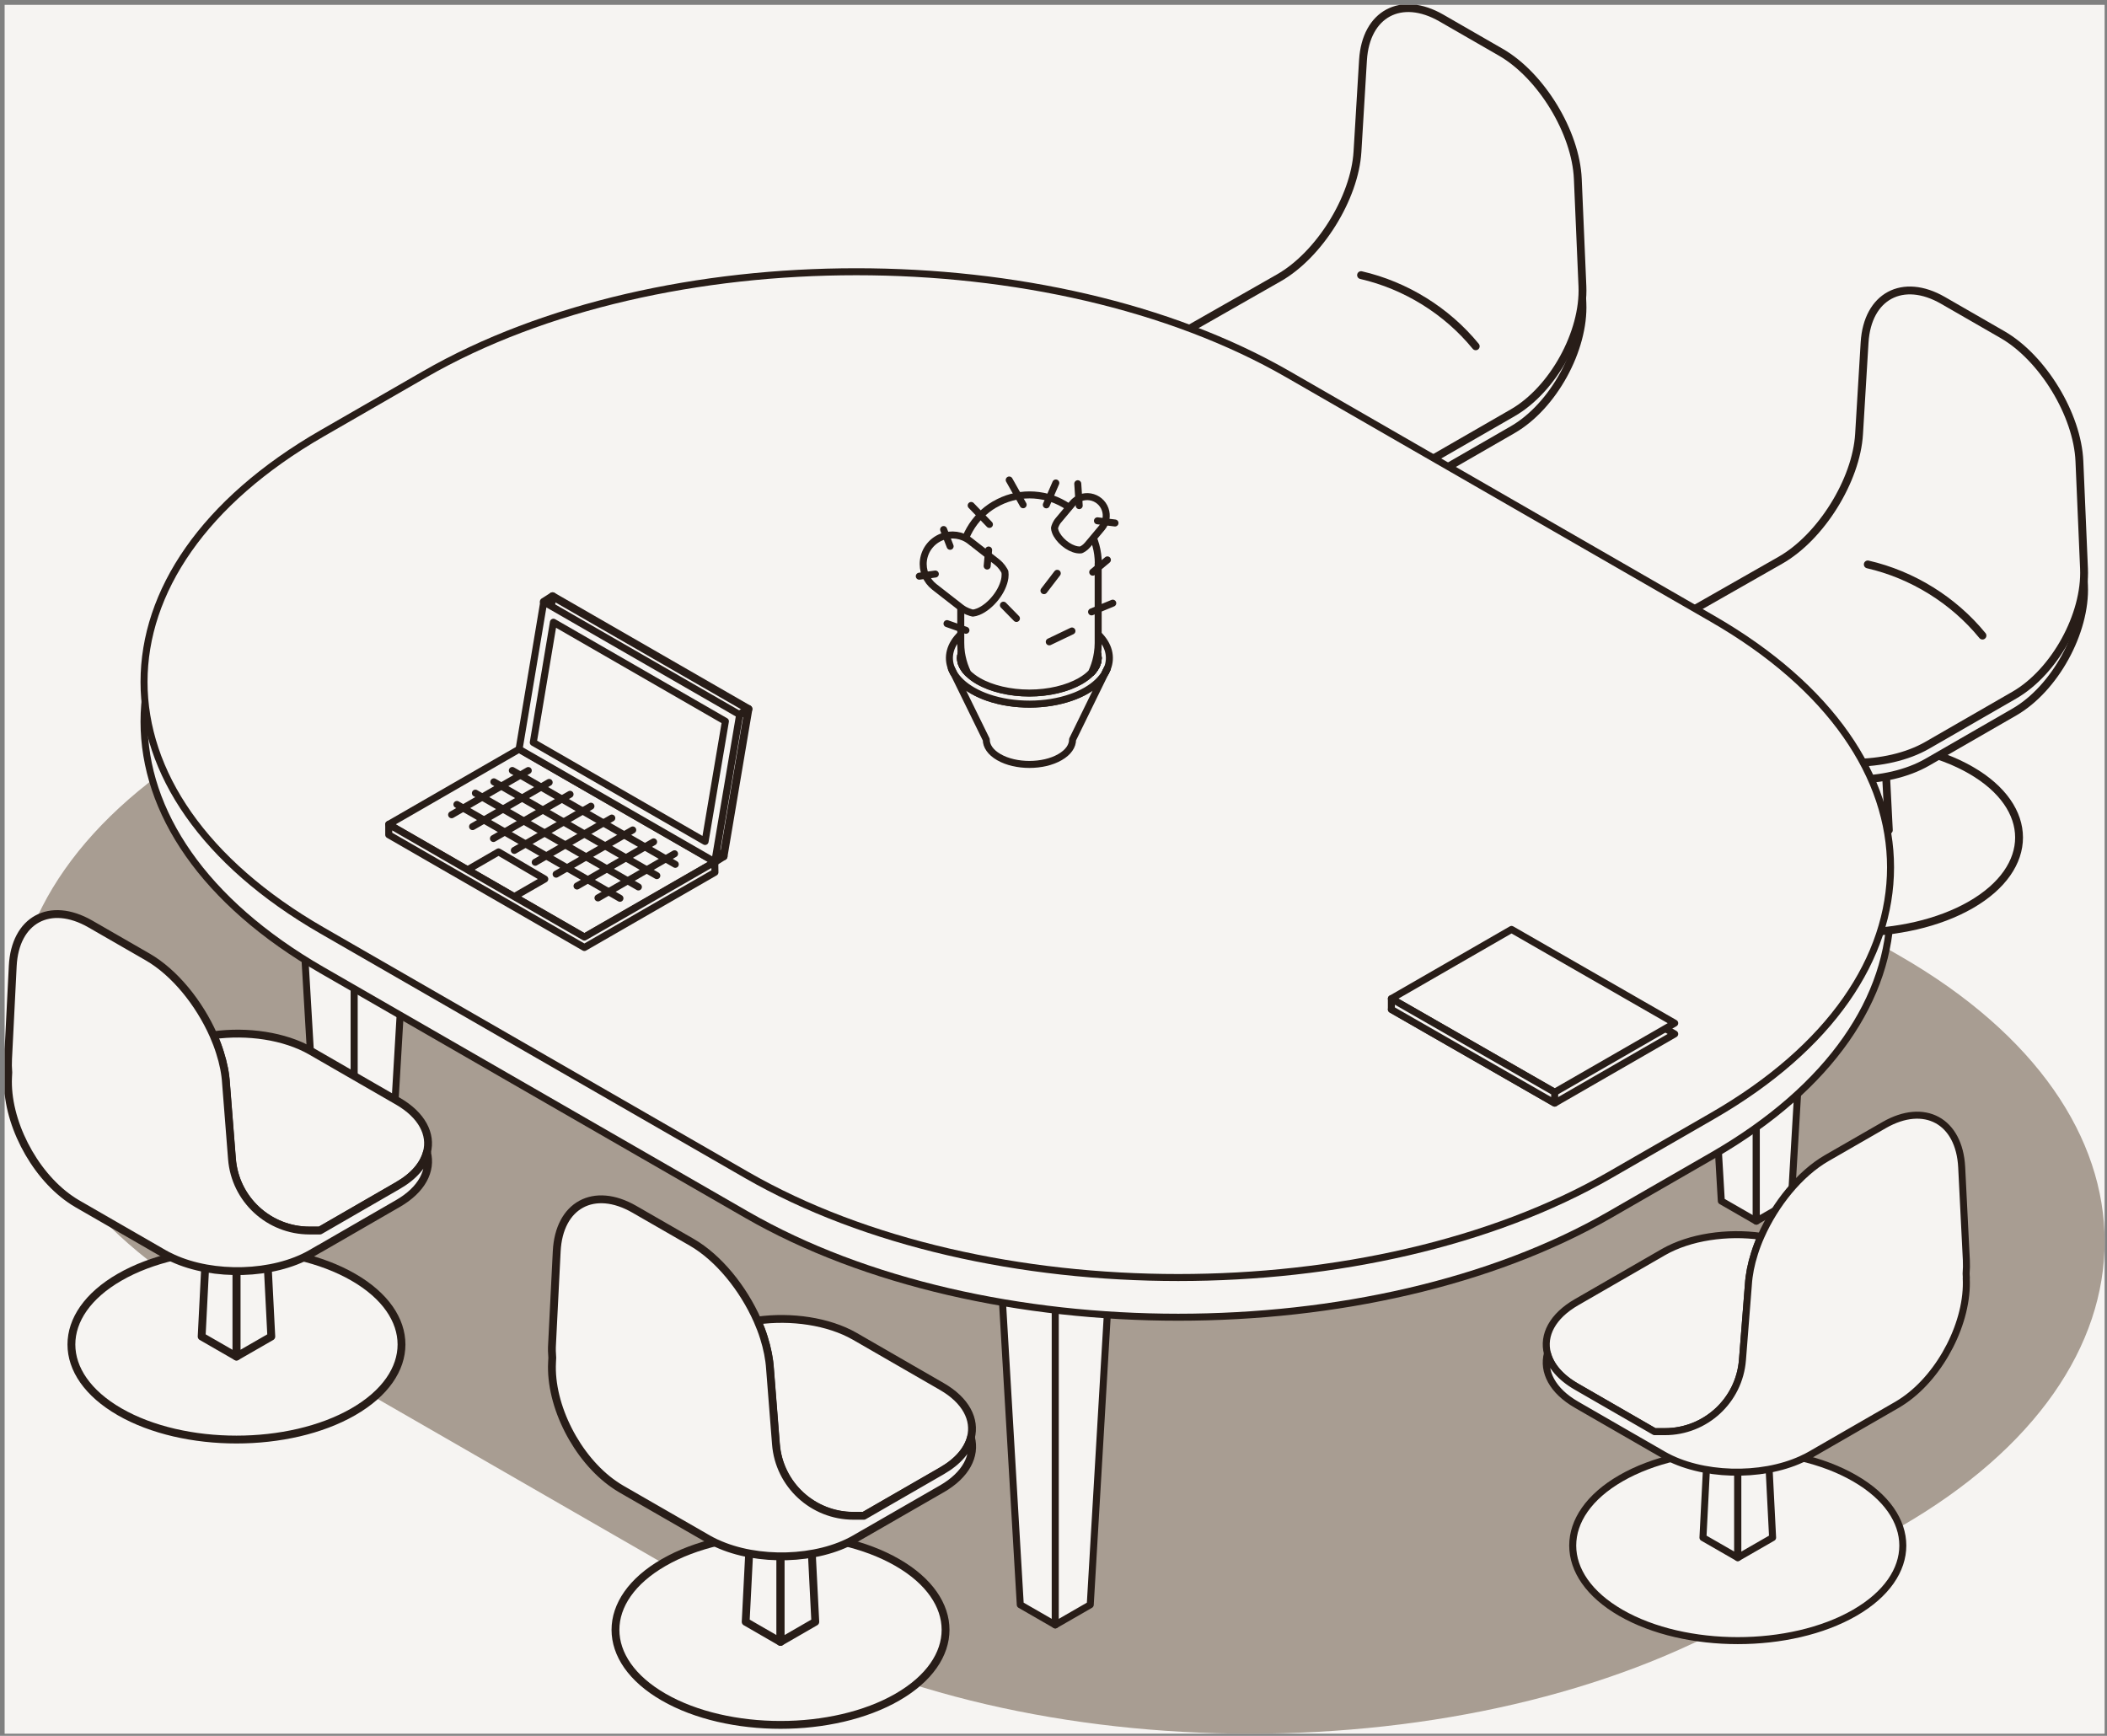 <svg width="301" height="248" viewBox="0 0 301 248" fill="none" xmlns="http://www.w3.org/2000/svg">
<rect x="0" y="0" width="301" height="248" fill="#808080" stroke="none"/>
<g clip-path="url(#clip0_2097_8389)">
<rect width="300" height="247" transform="translate(0.662 0.694)" fill="#F6F4F2"/>
<path d="M31.145 186.738C-7.796 164.31 -7.796 127.612 31.145 105.184L53.225 92.465C92.166 70.036 155.883 70.036 194.816 92.465L271.456 136.6C310.396 159.029 310.396 195.726 271.456 218.154L249.375 230.873C210.435 253.302 146.717 253.302 107.785 230.873L31.145 186.738Z" fill="#A89D92"/>
<path d="M48.76 123.971L40.491 128.735L32.221 123.971L40.491 119.206L48.76 123.971Z" fill="#F6F4F2" stroke="#281D18" stroke-width="1.12" stroke-linecap="round" stroke-linejoin="round"/>
<path d="M50.6 120.682V174.469L45.594 171.59L42.33 115.917L50.6 120.682Z" fill="#F6F4F2" stroke="#281D18" stroke-linecap="round" stroke-linejoin="round"/>
<path d="M58.87 115.917L55.598 171.59L50.6 174.469V120.682L58.87 115.917Z" fill="#F6F4F2" stroke="#281D18" stroke-linecap="round" stroke-linejoin="round"/>
<path d="M150.752 178.365V232.152L145.754 229.274L142.482 173.601L150.752 178.365Z" fill="#F6F4F2" stroke="#281D18" stroke-linecap="round" stroke-linejoin="round"/>
<path d="M159.022 173.601L155.75 229.274L150.752 232.152V178.365L159.022 173.601Z" fill="#F6F4F2" stroke="#281D18" stroke-linecap="round" stroke-linejoin="round"/>
<path d="M250.901 120.682V174.469L245.903 171.59L242.631 115.917L250.901 120.682Z" fill="#F6F4F2" stroke="#281D18" stroke-linecap="round" stroke-linejoin="round"/>
<path d="M259.17 115.917L255.898 171.59L250.9 174.469V120.682L259.17 115.917Z" fill="#F6F4F2" stroke="#281D18" stroke-linecap="round" stroke-linejoin="round"/>
<path d="M46.015 138.617C12.097 119.083 12.097 87.117 46.015 67.584L60.664 59.145C94.582 39.612 150.078 39.612 183.996 59.145L244.639 94.071C278.557 113.605 278.557 145.571 244.639 165.104L229.99 173.543C196.072 193.076 140.575 193.076 106.657 173.543L46.015 138.617Z" fill="#F6F4F2"/>
<path d="M46.015 138.617C12.097 119.083 12.097 87.117 46.015 67.584L60.664 59.145C94.582 39.612 150.078 39.612 183.996 59.145L244.639 94.071C278.557 113.605 278.557 145.571 244.639 165.104L229.99 173.543C196.072 193.076 140.575 193.076 106.657 173.543L46.015 138.617Z" stroke="#281D18" stroke-linecap="round" stroke-linejoin="round"/>
<path d="M248.166 129.27C238.984 123.981 238.984 115.33 248.166 110.04C257.348 104.751 272.367 104.751 281.55 110.04C290.732 115.33 290.732 123.981 281.55 129.27C272.367 134.56 257.348 134.56 248.166 129.27Z" fill="#F6F4F2"/>
<path d="M248.166 129.27C238.984 123.981 238.984 115.33 248.166 110.04C257.348 104.751 272.367 104.751 281.55 110.04C290.732 115.33 290.732 123.981 281.55 129.27C272.367 134.56 257.348 134.56 248.166 129.27Z" stroke="#281D18" stroke-width="1.12" stroke-linecap="round" stroke-linejoin="round"/>
<path d="M264.858 81.667V121.464L259.885 118.602L261.849 79.936L264.858 81.667Z" stroke="#281D18" stroke-width="1.12" stroke-linecap="round" stroke-linejoin="round"/>
<path d="M269.835 118.602L264.862 121.464V81.667L267.87 79.936L269.835 118.602Z" stroke="#281D18" stroke-width="1.12" stroke-linecap="round" stroke-linejoin="round"/>
<path d="M286.067 50.225C291.829 53.546 296.778 61.681 297.058 68.315L297.715 83.642C298.003 90.276 293.523 98.411 287.76 101.732L275.331 108.891C269.568 112.212 260.123 112.229 254.352 108.94L241.602 101.683C235.823 98.395 235.823 93.007 241.602 89.718L254.352 82.453C260.131 79.164 265.187 71.046 265.581 64.428L266.37 51.348C266.773 44.722 271.812 42.016 277.575 45.337L286.067 50.225Z" fill="#F6F4F2"/>
<path d="M286.067 50.225C291.829 53.546 296.778 61.681 297.058 68.315L297.715 83.642C298.003 90.276 293.523 98.411 287.76 101.732L275.331 108.891C269.568 112.212 260.123 112.229 254.352 108.94L241.602 101.683C235.823 98.395 235.823 93.007 241.602 89.718L254.352 82.453C260.131 79.164 265.187 71.046 265.581 64.428L266.37 51.348C266.773 44.722 271.812 42.016 277.575 45.337L286.067 50.225Z" stroke="#281D18" stroke-width="1.12" stroke-linecap="round" stroke-linejoin="round"/>
<path d="M286.067 47.807C291.829 51.128 296.778 59.263 297.058 65.897L297.715 81.224C298.003 87.858 293.523 95.993 287.76 99.314L275.331 106.473C269.568 109.794 260.123 109.811 254.352 106.522L241.602 99.265C235.823 95.977 235.823 90.589 241.602 87.3L254.352 80.035C260.131 76.746 265.187 68.628 265.581 62.01L266.37 48.93C266.773 42.304 271.812 39.598 277.575 42.919L286.067 47.807Z" fill="#F6F4F2"/>
<path d="M286.067 47.807C291.829 51.128 296.778 59.263 297.058 65.897L297.715 81.224C298.003 87.858 293.523 95.993 287.76 99.314L275.331 106.473C269.568 109.794 260.123 109.811 254.352 106.522L241.602 99.265C235.823 95.977 235.823 90.589 241.602 87.3L254.352 80.035C260.131 76.746 265.187 68.628 265.581 62.01L266.37 48.93C266.773 42.304 271.812 39.598 277.575 42.919L286.067 47.807Z" stroke="#281D18" stroke-width="1.12" stroke-linecap="round" stroke-linejoin="round"/>
<path d="M283.21 90.808C279.067 85.74 273.205 82.108 266.826 80.64" stroke="#281D18" stroke-width="1.12" stroke-linecap="round" stroke-linejoin="round"/>
<path d="M176.514 88.923C167.331 83.633 167.331 74.982 176.514 69.693C185.696 64.403 200.715 64.403 209.897 69.693C219.08 74.982 219.08 83.633 209.897 88.923C200.715 94.212 185.696 94.212 176.514 88.923Z" fill="#F6F4F2"/>
<path d="M176.514 88.923C167.331 83.633 167.331 74.982 176.514 69.693C185.696 64.403 200.715 64.403 209.897 69.693C219.08 74.982 219.08 83.633 209.897 88.923C200.715 94.212 185.696 94.212 176.514 88.923Z" stroke="#281D18" stroke-width="1.12" stroke-linecap="round" stroke-linejoin="round"/>
<path d="M193.202 41.319V81.116L188.229 78.254L190.193 39.589L193.202 41.319Z" stroke="#281D18" stroke-width="1.12" stroke-linecap="round" stroke-linejoin="round"/>
<path d="M198.175 78.254L193.201 81.116V41.319L196.21 39.589L198.175 78.254Z" stroke="#281D18" stroke-width="1.12" stroke-linecap="round" stroke-linejoin="round"/>
<path d="M214.41 9.877C220.173 13.198 225.122 21.333 225.401 27.967L226.059 43.294C226.347 49.928 221.866 58.063 216.104 61.385L203.674 68.544C197.912 71.865 188.466 71.881 182.696 68.593L169.946 61.335C164.167 58.047 164.167 52.659 169.946 49.371L182.696 42.105C188.475 38.817 193.53 30.698 193.925 24.08L194.714 11.001C195.117 4.374 200.156 1.668 205.919 4.989L214.41 9.877Z" fill="#F6F4F2"/>
<path d="M214.41 9.877C220.173 13.198 225.122 21.333 225.401 27.967L226.059 43.294C226.347 49.928 221.866 58.063 216.104 61.385L203.674 68.544C197.912 71.865 188.466 71.881 182.696 68.593L169.946 61.335C164.167 58.047 164.167 52.659 169.946 49.371L182.696 42.105C188.475 38.817 193.53 30.698 193.925 24.08L194.714 11.001C195.117 4.374 200.156 1.668 205.919 4.989L214.41 9.877Z" stroke="#281D18" stroke-width="1.12" stroke-linecap="round" stroke-linejoin="round"/>
<path d="M214.41 7.467C220.173 10.788 225.122 18.923 225.401 25.557L226.059 40.884C226.347 47.518 221.866 55.653 216.104 58.974L203.674 66.133C197.912 69.455 188.466 69.471 182.696 66.183L169.946 58.925C164.167 55.637 164.167 50.249 169.946 46.961L182.696 39.695C188.475 36.407 193.53 28.288 193.925 21.67L194.714 8.59C195.117 1.964 200.156 -0.742 205.919 2.579L214.41 7.467Z" fill="#F6F4F2"/>
<path d="M214.41 7.467C220.173 10.788 225.122 18.923 225.401 25.557L226.059 40.884C226.347 47.518 221.866 55.653 216.104 58.974L203.674 66.133C197.912 69.455 188.466 69.471 182.696 66.183L169.946 58.925C164.167 55.637 164.167 50.249 169.946 46.961L182.696 39.695C188.475 36.407 193.53 28.288 193.925 21.67L194.714 8.59C195.117 1.964 200.156 -0.742 205.919 2.579L214.41 7.467Z" stroke="#281D18" stroke-width="1.12" stroke-linecap="round" stroke-linejoin="round"/>
<path d="M210.819 49.476C206.676 44.408 200.815 40.776 194.436 39.308" stroke="#281D18" stroke-width="1.12" stroke-linecap="round" stroke-linejoin="round"/>
<path d="M46.015 132.945C12.097 113.411 12.097 81.445 46.015 61.912L60.664 53.474C94.582 33.94 150.078 33.94 183.996 53.474L244.639 88.4C278.557 107.933 278.557 139.899 244.639 159.433L229.99 167.871C196.072 187.405 140.575 187.405 106.657 167.871L46.015 132.945Z" fill="#F6F4F2"/>
<path d="M46.015 132.945C12.097 113.411 12.097 81.445 46.015 61.912L60.664 53.474C94.582 33.94 150.078 33.94 183.996 53.474L244.639 88.4C278.557 107.933 278.557 139.899 244.639 159.433L229.99 167.871C196.072 187.405 140.575 187.405 106.657 167.871L46.015 132.945Z" stroke="#281D18" stroke-linecap="round" stroke-linejoin="round"/>
<path d="M50.471 201.704C59.654 196.415 59.654 187.763 50.471 182.474C41.289 177.185 26.27 177.185 17.088 182.474C7.906 187.763 7.906 196.415 17.088 201.704C26.27 206.993 41.289 206.993 50.471 201.704Z" fill="#F6F4F2"/>
<path d="M50.471 201.704C59.654 196.415 59.654 187.763 50.471 182.474C41.289 177.185 26.27 177.185 17.088 182.474C7.906 187.763 7.906 196.415 17.088 201.704C26.27 206.993 41.289 206.993 50.471 201.704Z" stroke="#281D18" stroke-width="1.12" stroke-linecap="round" stroke-linejoin="round"/>
<path d="M33.783 154.019V193.816L38.757 190.954L36.792 152.28L33.783 154.019Z" stroke="#281D18" stroke-width="1.12" stroke-linecap="round" stroke-linejoin="round"/>
<path d="M28.807 190.954L33.78 193.816V154.019L30.771 152.28L28.807 190.954Z" stroke="#281D18" stroke-width="1.12" stroke-linecap="round" stroke-linejoin="round"/>
<path d="M60.977 164.645C60.517 166.392 59.136 168.057 56.826 169.385L45.687 175.814H44.216C38.404 175.814 33.578 171.362 33.126 165.58L32.28 154.813C32.197 153.378 31.893 151.877 31.408 150.368C35.987 149.909 40.878 150.696 44.405 152.722L56.834 159.889C59.153 161.234 60.533 162.899 60.986 164.645H60.977Z" fill="#F6F4F2" stroke="#281D18" stroke-width="1.12" stroke-linecap="round" stroke-linejoin="round"/>
<path d="M60.977 164.645C60.516 166.392 59.135 168.056 56.825 169.385L45.687 175.814H44.215C38.403 175.814 33.578 171.361 33.126 165.58L32.279 154.813C32.197 153.377 31.892 151.877 31.407 150.368C31.153 149.548 30.84 148.72 30.479 147.908C35.312 147.235 40.639 147.998 44.404 150.155L56.834 157.322C60.286 159.315 61.667 162.054 60.985 164.645H60.977Z" fill="#F6F4F2" stroke="#281D18" stroke-width="1.12" stroke-linecap="round" stroke-linejoin="round"/>
<path d="M56.823 171.962L45.685 178.391H45.668L44.394 179.129C39.026 182.205 30.468 182.426 24.681 179.753C24.582 179.703 24.484 179.662 24.393 179.613C24.065 179.466 23.752 179.302 23.448 179.129L11.01 171.962C10.657 171.757 10.32 171.536 9.991 171.306C4.738 167.665 0.842 160.104 1.154 153.88L1.187 153.224C1.129 152.568 1.121 151.928 1.154 151.305L1.82 138.028C2.149 131.394 7.139 128.696 12.909 132.009L21.097 136.724C24.936 138.939 28.446 143.285 30.493 147.902C30.855 148.722 31.167 149.55 31.422 150.362C31.907 151.871 32.211 153.371 32.293 154.807L33.14 165.574C33.592 171.355 38.418 175.808 44.23 175.808H45.701L56.84 169.379C59.15 168.05 60.531 166.386 60.991 164.639C61.673 167.23 60.284 169.969 56.84 171.954L56.823 171.962Z" fill="#F6F4F2" stroke="#281D18" stroke-width="1.12" stroke-linecap="round" stroke-linejoin="round"/>
<path d="M128.194 242.47C137.376 237.18 137.376 228.529 128.194 223.239C119.012 217.95 103.993 217.95 94.811 223.239C85.628 228.529 85.628 237.18 94.811 242.47C103.993 247.759 119.012 247.759 128.194 242.47Z" fill="#F6F4F2"/>
<path d="M128.194 242.47C137.376 237.18 137.376 228.529 128.194 223.239C119.012 217.95 103.993 217.95 94.811 223.239C85.628 228.529 85.628 237.18 94.811 242.47C103.993 247.759 119.012 247.759 128.194 242.47Z" stroke="#281D18" stroke-width="1.12" stroke-linecap="round" stroke-linejoin="round"/>
<path d="M111.498 194.776V234.582L116.471 231.711L114.507 193.046L111.498 194.776Z" stroke="#281D18" stroke-width="1.12" stroke-linecap="round" stroke-linejoin="round"/>
<path d="M106.525 231.711L111.499 234.582V194.776L108.49 193.046L106.525 231.711Z" stroke="#281D18" stroke-width="1.12" stroke-linecap="round" stroke-linejoin="round"/>
<path d="M138.693 205.411C138.232 207.158 136.851 208.823 134.541 210.151L123.386 216.581H121.915C116.111 216.581 111.285 212.128 110.833 206.346L109.987 195.579C109.896 194.144 109.592 192.643 109.115 191.126C113.694 190.675 118.585 191.462 122.112 193.488L134.541 200.655C136.86 202 138.241 203.665 138.693 205.411Z" fill="#F6F4F2" stroke="#281D18" stroke-width="1.12" stroke-linecap="round" stroke-linejoin="round"/>
<path d="M138.692 205.411C138.232 207.157 136.851 208.822 134.541 210.151L123.385 216.58H121.914C116.11 216.58 111.285 212.127 110.833 206.346L109.986 195.578C109.895 194.143 109.591 192.642 109.114 191.125C108.86 190.305 108.547 189.493 108.186 188.673C113.019 188.001 118.346 188.764 122.111 190.92L134.541 198.088C137.993 200.072 139.374 202.819 138.692 205.411Z" fill="#F6F4F2" stroke="#281D18" stroke-width="1.12" stroke-linecap="round" stroke-linejoin="round"/>
<path d="M134.542 212.716L123.387 219.137H123.379L122.105 219.875C116.737 222.958 108.179 223.18 102.392 220.498C102.293 220.466 102.194 220.416 102.104 220.367C101.775 220.211 101.463 220.047 101.159 219.875L88.721 212.716C88.368 212.511 88.031 212.29 87.702 212.06C82.441 208.419 78.536 200.858 78.865 194.634L78.897 193.978C78.84 193.338 78.823 192.69 78.865 192.059L79.531 178.782C79.859 172.148 84.849 169.45 90.612 172.763L98.808 177.478C102.647 179.692 106.157 184.039 108.204 188.656C108.565 189.476 108.878 190.288 109.133 191.108C109.609 192.625 109.914 194.134 110.004 195.561L110.851 206.328C111.303 212.109 116.128 216.562 121.932 216.562H123.403L134.559 210.133C136.869 208.804 138.25 207.14 138.71 205.393C139.392 207.984 138.003 210.723 134.559 212.708L134.542 212.716Z" fill="#F6F4F2" stroke="#281D18" stroke-width="1.12" stroke-linecap="round" stroke-linejoin="round"/>
<path d="M231.561 230.431C222.378 225.141 222.378 216.49 231.561 211.2C240.743 205.911 255.762 205.911 264.944 211.2C274.126 216.49 274.126 225.141 264.944 230.431C255.762 235.72 240.743 235.72 231.561 230.431Z" fill="#F6F4F2"/>
<path d="M231.561 230.431C222.378 225.141 222.378 216.49 231.561 211.2C240.743 205.911 255.762 205.911 264.944 211.2C274.126 216.49 274.126 225.141 264.944 230.431C255.762 235.72 240.743 235.72 231.561 230.431Z" stroke="#281D18" stroke-linecap="round" stroke-linejoin="round"/>
<path d="M248.253 182.745V222.542L243.279 219.68L245.244 181.015L248.253 182.745Z" stroke="#281D18" stroke-linecap="round" stroke-linejoin="round"/>
<path d="M253.229 219.68L248.256 222.542V182.745L251.265 181.015L253.229 219.68Z" stroke="#281D18" stroke-linecap="round" stroke-linejoin="round"/>
<path d="M251.568 176.634C251.206 177.454 250.894 178.283 250.639 179.094C250.154 180.612 249.858 182.104 249.768 183.547L248.921 194.306C248.469 200.088 243.644 204.541 237.84 204.541H236.368L225.213 198.111C222.903 196.783 221.522 195.118 221.062 193.372C220.379 190.78 221.761 188.041 225.213 186.049L237.643 178.881C241.408 176.725 246.734 175.962 251.568 176.634Z" fill="#F6F4F2" stroke="#281D18" stroke-linecap="round" stroke-linejoin="round"/>
<path d="M280.89 182.606C281.211 188.83 277.306 196.391 272.053 200.032C271.724 200.262 271.379 200.483 271.034 200.688L258.596 207.856C258.292 208.028 257.98 208.192 257.651 208.339C257.56 208.389 257.47 208.43 257.363 208.479C251.568 211.152 243.018 210.931 237.65 207.856L236.376 207.118H236.368L225.213 200.688C221.768 198.704 220.379 195.965 221.061 193.373C221.522 195.12 222.903 196.785 225.213 198.113L236.368 204.543H237.839C243.643 204.543 248.468 200.09 248.921 194.308L249.767 183.549C249.858 182.106 250.154 180.613 250.639 179.096C250.894 178.276 251.206 177.448 251.568 176.636C253.615 172.019 257.116 167.681 260.964 165.459L269.16 160.743C274.914 157.43 279.904 160.128 280.241 166.763L280.907 180.039C280.94 180.671 280.923 181.319 280.874 181.958L280.907 182.614L280.89 182.606Z" fill="#F6F4F2" stroke="#281D18" stroke-linecap="round" stroke-linejoin="round"/>
<path d="M56.818 118.519L83.486 133.879L100.848 123.882L74.156 108.515L56.818 118.519Z" fill="#F6F4F2" stroke="#281D18" stroke-width="1.12" stroke-linecap="round" stroke-linejoin="round"/>
<path d="M55.533 117.773L56.816 118.519L83.483 133.878L100.845 123.882L102.111 123.169L102.135 123.152L102.111 123.136L74.153 107.038L55.533 117.773Z" fill="#F6F4F2" stroke="#281D18" stroke-linecap="round" stroke-linejoin="round"/>
<path d="M66.795 124.269L71.218 121.71L77.827 125.589L73.454 128.106L66.795 124.269Z" fill="#F6F4F2" stroke="#281D18" stroke-linecap="round" stroke-linejoin="round"/>
<path d="M106.921 101.297L78.939 85.183L75.412 106.233L103.37 122.339L106.921 101.297Z" fill="#F6F4F2" stroke="#281D18" stroke-width="1.12" stroke-linecap="round" stroke-linejoin="round"/>
<path d="M55.533 117.772V119.265L83.483 135.371L102.135 124.628L102.111 123.168L100.845 123.882L83.483 133.878L56.816 118.519L55.533 117.772Z" fill="#F6F4F2" stroke="#281D18" stroke-linecap="round" stroke-linejoin="round"/>
<path d="M102.111 123.169V123.136" stroke="#281D18" stroke-width="1.12" stroke-linecap="round" stroke-linejoin="round"/>
<path d="M105.664 102.101L77.681 85.987L74.154 107.038L102.112 123.136L105.664 102.101Z" fill="#F6F4F2" stroke="#281D18" stroke-linecap="round" stroke-linejoin="round"/>
<path d="M103.63 103.052L79.059 88.897L76.182 106.078L100.728 120.223L103.63 103.052Z" stroke="#281D18" stroke-linecap="round" stroke-linejoin="round"/>
<path d="M77.678 85.986L78.936 85.183" stroke="#281D18" stroke-width="1.12" stroke-linecap="round" stroke-linejoin="round"/>
<path d="M105.662 102.1L106.92 101.296" stroke="#281D18" stroke-width="1.12" stroke-linecap="round" stroke-linejoin="round"/>
<path d="M102.111 123.134L103.369 122.339" stroke="#281D18" stroke-width="1.12" stroke-linecap="round" stroke-linejoin="round"/>
<path d="M73.189 110.081L96.47 123.489" stroke="#281D18" stroke-linecap="round" stroke-linejoin="round"/>
<path d="M70.553 111.702L93.833 125.102" stroke="#281D18" stroke-linecap="round" stroke-linejoin="round"/>
<path d="M67.912 113.319L91.201 126.719" stroke="#281D18" stroke-linecap="round" stroke-linejoin="round"/>
<path d="M65.275 114.933L88.564 128.34" stroke="#281D18" stroke-linecap="round" stroke-linejoin="round"/>
<path d="M64.518 116.403L75.467 110.089" stroke="#281D18" stroke-linecap="round" stroke-linejoin="round"/>
<path d="M67.51 118.099L78.451 111.784" stroke="#281D18" stroke-linecap="round" stroke-linejoin="round"/>
<path d="M70.494 119.798L81.436 113.483" stroke="#281D18" stroke-linecap="round" stroke-linejoin="round"/>
<path d="M73.478 121.497L84.42 115.183" stroke="#281D18" stroke-linecap="round" stroke-linejoin="round"/>
<path d="M76.459 123.192L87.4 116.878" stroke="#281D18" stroke-linecap="round" stroke-linejoin="round"/>
<path d="M79.447 124.892L90.389 118.577" stroke="#281D18" stroke-linecap="round" stroke-linejoin="round"/>
<path d="M82.432 126.586L93.373 120.28" stroke="#281D18" stroke-linecap="round" stroke-linejoin="round"/>
<path d="M85.424 128.286L96.365 121.979" stroke="#281D18" stroke-linecap="round" stroke-linejoin="round"/>
<path d="M198.768 144.221L215.932 134.331L239.245 147.723L222.097 157.604L198.768 144.221Z" fill="#F6F4F2" stroke="#281D18" stroke-linecap="round" stroke-linejoin="round"/>
<path d="M198.768 142.678L215.932 132.788L239.245 146.18L222.097 156.053L198.768 142.678Z" fill="#F6F4F2" stroke="#281D18" stroke-linecap="round" stroke-linejoin="round"/>
<path d="M198.768 142.679V144.22L222.097 157.604V156.054L198.768 142.679Z" fill="#F6F4F2" stroke="#281D18" stroke-linecap="round" stroke-linejoin="round"/>
<path d="M138.239 96.154C138.033 95.949 137.869 95.736 137.721 95.522H137.959C138.041 95.736 138.14 95.949 138.239 96.154Z" fill="#F6F4F2" stroke="#281D18" stroke-linecap="round" stroke-linejoin="round"/>
<path d="M156.384 95.522C156.253 95.711 156.105 95.908 155.924 96.088C156.014 95.9 156.096 95.711 156.17 95.522H156.376H156.384Z" fill="#F6F4F2" stroke="#281D18" stroke-linecap="round" stroke-linejoin="round"/>
<path d="M157.903 96.097L153.225 105.659C153.225 106.577 152.625 107.487 151.417 108.176C149.016 109.562 145.095 109.562 142.695 108.176C141.494 107.487 140.894 106.577 140.894 105.667L136.217 96.121C136.759 97.056 137.672 97.934 138.954 98.672C139.628 99.057 140.376 99.393 141.157 99.664C144.807 100.919 149.427 100.91 153.052 99.623C153.801 99.361 154.499 99.049 155.14 98.68C156.439 97.934 157.36 97.04 157.894 96.097H157.903Z" fill="#F6F4F2" stroke="#281D18" stroke-linecap="round" stroke-linejoin="round"/>
<path d="M136.216 96.129C136.092 95.924 135.994 95.728 135.92 95.522L136.216 96.129Z" fill="#F6F4F2" stroke="#281D18" stroke-linecap="round" stroke-linejoin="round"/>
<path d="M138.24 96.155C138.035 95.95 137.871 95.737 137.723 95.523C137.394 95.031 137.213 94.531 137.213 94.023C137.213 93.777 137.254 93.522 137.344 93.276C137.46 94.055 137.665 94.802 137.961 95.523C138.043 95.737 138.142 95.95 138.24 96.155Z" fill="#F6F4F2" stroke="#281D18" stroke-linecap="round" stroke-linejoin="round"/>
<path d="M158.18 95.524L157.901 96.098C157.358 97.041 156.446 97.935 155.147 98.681C154.505 99.05 153.807 99.37 153.059 99.624C149.433 100.912 144.813 100.92 141.164 99.665C140.383 99.395 139.643 99.067 138.96 98.673C137.678 97.935 136.757 97.058 136.223 96.123L135.927 95.516C135.269 93.868 135.705 92.104 137.251 90.62V91.85C137.251 92.326 137.292 92.802 137.349 93.269C137.267 93.515 137.218 93.769 137.218 94.015C137.218 94.524 137.39 95.024 137.727 95.516C137.875 95.737 138.04 95.942 138.245 96.147C138.648 96.557 139.15 96.943 139.758 97.287C141.649 98.378 144.304 99.001 147.049 99.001C149.795 99.001 152.459 98.378 154.341 97.287C154.982 96.918 155.508 96.508 155.919 96.082C156.092 95.893 156.248 95.704 156.38 95.516C156.709 95.024 156.881 94.515 156.889 94.007C156.889 93.777 156.848 93.548 156.774 93.318C156.848 92.834 156.889 92.359 156.889 91.858V90.636C158.41 92.121 158.846 93.876 158.188 95.516L158.18 95.524Z" fill="#F6F4F2" stroke="#281D18" stroke-linecap="round" stroke-linejoin="round"/>
<path d="M156.779 93.327C156.853 93.557 156.894 93.786 156.894 94.016C156.894 94.524 156.721 95.033 156.384 95.525C156.253 95.713 156.105 95.91 155.924 96.091C156.014 95.902 156.096 95.713 156.17 95.525C156.458 94.82 156.664 94.09 156.771 93.327H156.779Z" fill="#F6F4F2" stroke="#281D18" stroke-linecap="round" stroke-linejoin="round"/>
<path d="M158.176 95.534C158.102 95.723 158.012 95.92 157.896 96.1L158.176 95.534Z" fill="#F6F4F2" stroke="#281D18" stroke-linecap="round" stroke-linejoin="round"/>
<path d="M138.24 96.155C138.035 95.95 137.871 95.737 137.723 95.523C137.394 95.031 137.213 94.531 137.213 94.023C137.213 93.777 137.254 93.522 137.344 93.276C137.46 94.055 137.665 94.802 137.961 95.523C138.043 95.737 138.142 95.95 138.24 96.155Z" fill="#F6F4F2" stroke="#281D18" stroke-linecap="round" stroke-linejoin="round"/>
<path d="M156.882 94.024C156.882 94.532 156.709 95.041 156.372 95.533C156.241 95.721 156.093 95.918 155.912 96.099C156.003 95.91 156.085 95.721 156.159 95.533C156.446 94.828 156.652 94.098 156.759 93.335C156.833 93.565 156.874 93.794 156.874 94.024H156.882Z" fill="#F6F4F2" stroke="#281D18" stroke-linecap="round" stroke-linejoin="round"/>
<path d="M136.216 96.129C136.092 95.924 135.994 95.728 135.92 95.522L136.216 96.129Z" fill="#F6F4F2" stroke="#281D18" stroke-linecap="round" stroke-linejoin="round"/>
<path d="M138.24 96.155C138.035 95.95 137.871 95.737 137.723 95.523C137.394 95.031 137.213 94.531 137.213 94.023C137.213 93.777 137.254 93.522 137.344 93.276C137.46 94.055 137.665 94.802 137.961 95.523C138.043 95.737 138.142 95.95 138.24 96.155Z" fill="#F6F4F2" stroke="#281D18" stroke-linecap="round" stroke-linejoin="round"/>
<path d="M156.779 93.327C156.853 93.557 156.894 93.786 156.894 94.016C156.894 94.524 156.721 95.033 156.384 95.525C156.253 95.713 156.105 95.91 155.924 96.091C156.014 95.902 156.096 95.713 156.17 95.525C156.458 94.82 156.664 94.09 156.771 93.327H156.779Z" fill="#F6F4F2" stroke="#281D18" stroke-linecap="round" stroke-linejoin="round"/>
<path d="M158.176 95.534C158.102 95.723 158.012 95.92 157.896 96.1L158.176 95.534Z" fill="#F6F4F2" stroke="#281D18" stroke-linecap="round" stroke-linejoin="round"/>
<path d="M138.24 96.155C138.035 95.95 137.871 95.737 137.723 95.523C137.394 95.031 137.213 94.531 137.213 94.023C137.213 93.777 137.254 93.522 137.344 93.276C137.46 94.055 137.665 94.802 137.961 95.523C138.043 95.737 138.142 95.95 138.24 96.155Z" fill="#F6F4F2" stroke="#281D18" stroke-linecap="round" stroke-linejoin="round"/>
<path d="M156.882 94.024C156.882 94.532 156.709 95.041 156.372 95.533C156.241 95.721 156.093 95.918 155.912 96.099C156.003 95.91 156.085 95.721 156.159 95.533C156.446 94.828 156.652 94.098 156.759 93.335C156.833 93.565 156.874 93.794 156.874 94.024H156.882Z" fill="#F6F4F2" stroke="#281D18" stroke-linecap="round" stroke-linejoin="round"/>
<path d="M156.883 80.494V91.877C156.883 92.369 156.841 92.853 156.767 93.328C156.652 94.091 156.455 94.829 156.167 95.534C156.093 95.723 156.011 95.92 155.921 96.1C155.51 96.535 154.984 96.936 154.342 97.305C152.452 98.396 149.796 99.019 147.051 99.019C144.305 99.019 141.642 98.396 139.759 97.305C139.159 96.961 138.649 96.567 138.247 96.166C138.148 95.952 138.049 95.739 137.967 95.526C137.671 94.804 137.474 94.058 137.351 93.279C137.285 92.812 137.252 92.336 137.252 91.86V80.494C137.252 77.034 139.085 73.827 142.077 72.073H142.094C145.168 70.252 148.991 70.252 152.065 72.064C153.561 72.942 154.77 74.188 155.6 75.64C156.439 77.091 156.899 78.756 156.899 80.486L156.883 80.494Z" fill="#F6F4F2" stroke="#281D18" stroke-linecap="round" stroke-linejoin="round"/>
<path d="M138.595 77.311L142.401 80.279C142.565 80.41 142.713 80.542 142.861 80.698C143.083 80.935 143.28 81.189 143.436 81.468C143.478 81.542 143.527 81.624 143.56 81.698C143.601 81.944 143.593 82.231 143.56 82.534C143.436 83.445 142.951 84.494 142.228 85.405C141.505 86.315 140.609 87.045 139.754 87.389C139.482 87.496 139.219 87.57 138.981 87.594C138.882 87.578 138.792 87.553 138.693 87.52C138.381 87.43 138.077 87.299 137.781 87.143C137.608 87.045 137.444 86.93 137.279 86.807L133.481 83.847C132.322 82.945 131.73 81.501 131.919 80.05C132.117 78.549 133.111 77.278 134.517 76.72C135.199 76.45 135.931 76.376 136.638 76.474C137.345 76.573 138.019 76.852 138.595 77.311Z" fill="#F6F4F2" stroke="#281D18" stroke-linecap="round" stroke-linejoin="round"/>
<path d="M157.4 75.417L155.369 77.844C155.279 77.951 155.189 78.041 155.09 78.131C154.934 78.27 154.753 78.394 154.572 78.492C154.523 78.516 154.473 78.541 154.416 78.566C154.251 78.582 154.062 78.574 153.865 78.541C153.265 78.434 152.591 78.098 152.007 77.606C151.424 77.114 150.963 76.516 150.758 75.95C150.692 75.769 150.651 75.597 150.643 75.441C150.659 75.376 150.675 75.318 150.692 75.253C150.758 75.048 150.848 74.851 150.963 74.662C151.029 74.547 151.111 74.441 151.193 74.342L153.224 71.923C153.84 71.185 154.802 70.833 155.756 70.988C156.734 71.152 157.548 71.825 157.877 72.76C158.041 73.211 158.074 73.695 157.992 74.154C157.91 74.613 157.712 75.048 157.4 75.417Z" fill="#F6F4F2" stroke="#281D18" stroke-linecap="round" stroke-linejoin="round"/>
<path d="M154.172 72.237L153.967 69.112" stroke="#281D18" stroke-linecap="round" stroke-linejoin="round"/>
<path d="M156.779 74.409L159.287 74.721" stroke="#281D18" stroke-linecap="round" stroke-linejoin="round"/>
<path d="M135.732 78.05L134.803 75.655" stroke="#281D18" stroke-linecap="round" stroke-linejoin="round"/>
<path d="M133.62 82.011L131.326 82.322" stroke="#281D18" stroke-linecap="round" stroke-linejoin="round"/>
<path d="M141.025 80.869L141.231 78.581" stroke="#281D18" stroke-linecap="round" stroke-linejoin="round"/>
<path d="M156.104 81.746L158.2 79.991" stroke="#281D18" stroke-linecap="round" stroke-linejoin="round"/>
<path d="M155.939 87.421L158.965 86.175" stroke="#281D18" stroke-linecap="round" stroke-linejoin="round"/>
<path d="M137.992 90.048L135.287 89.097" stroke="#281D18" stroke-linecap="round" stroke-linejoin="round"/>
<path d="M146.163 72.112L144.174 68.577" stroke="#281D18" stroke-linecap="round" stroke-linejoin="round"/>
<path d="M149.475 72.127L150.831 69.003" stroke="#281D18" stroke-linecap="round" stroke-linejoin="round"/>
<path d="M149.139 84.386L151.038 81.909" stroke="#281D18" stroke-linecap="round" stroke-linejoin="round"/>
<path d="M149.896 91.701L153.135 90.151" stroke="#281D18" stroke-linecap="round" stroke-linejoin="round"/>
<path d="M145.204 88.358L143.346 86.464" stroke="#281D18" stroke-linecap="round" stroke-linejoin="round"/>
<path d="M141.346 74.924L138.74 72.218" stroke="#281D18" stroke-linecap="round" stroke-linejoin="round"/>
</g>
<defs>
<clipPath id="clip0_2097_8389">
<rect width="300" height="247" fill="white" transform="translate(0.662 0.694)"/>
</clipPath>
</defs>
</svg>
